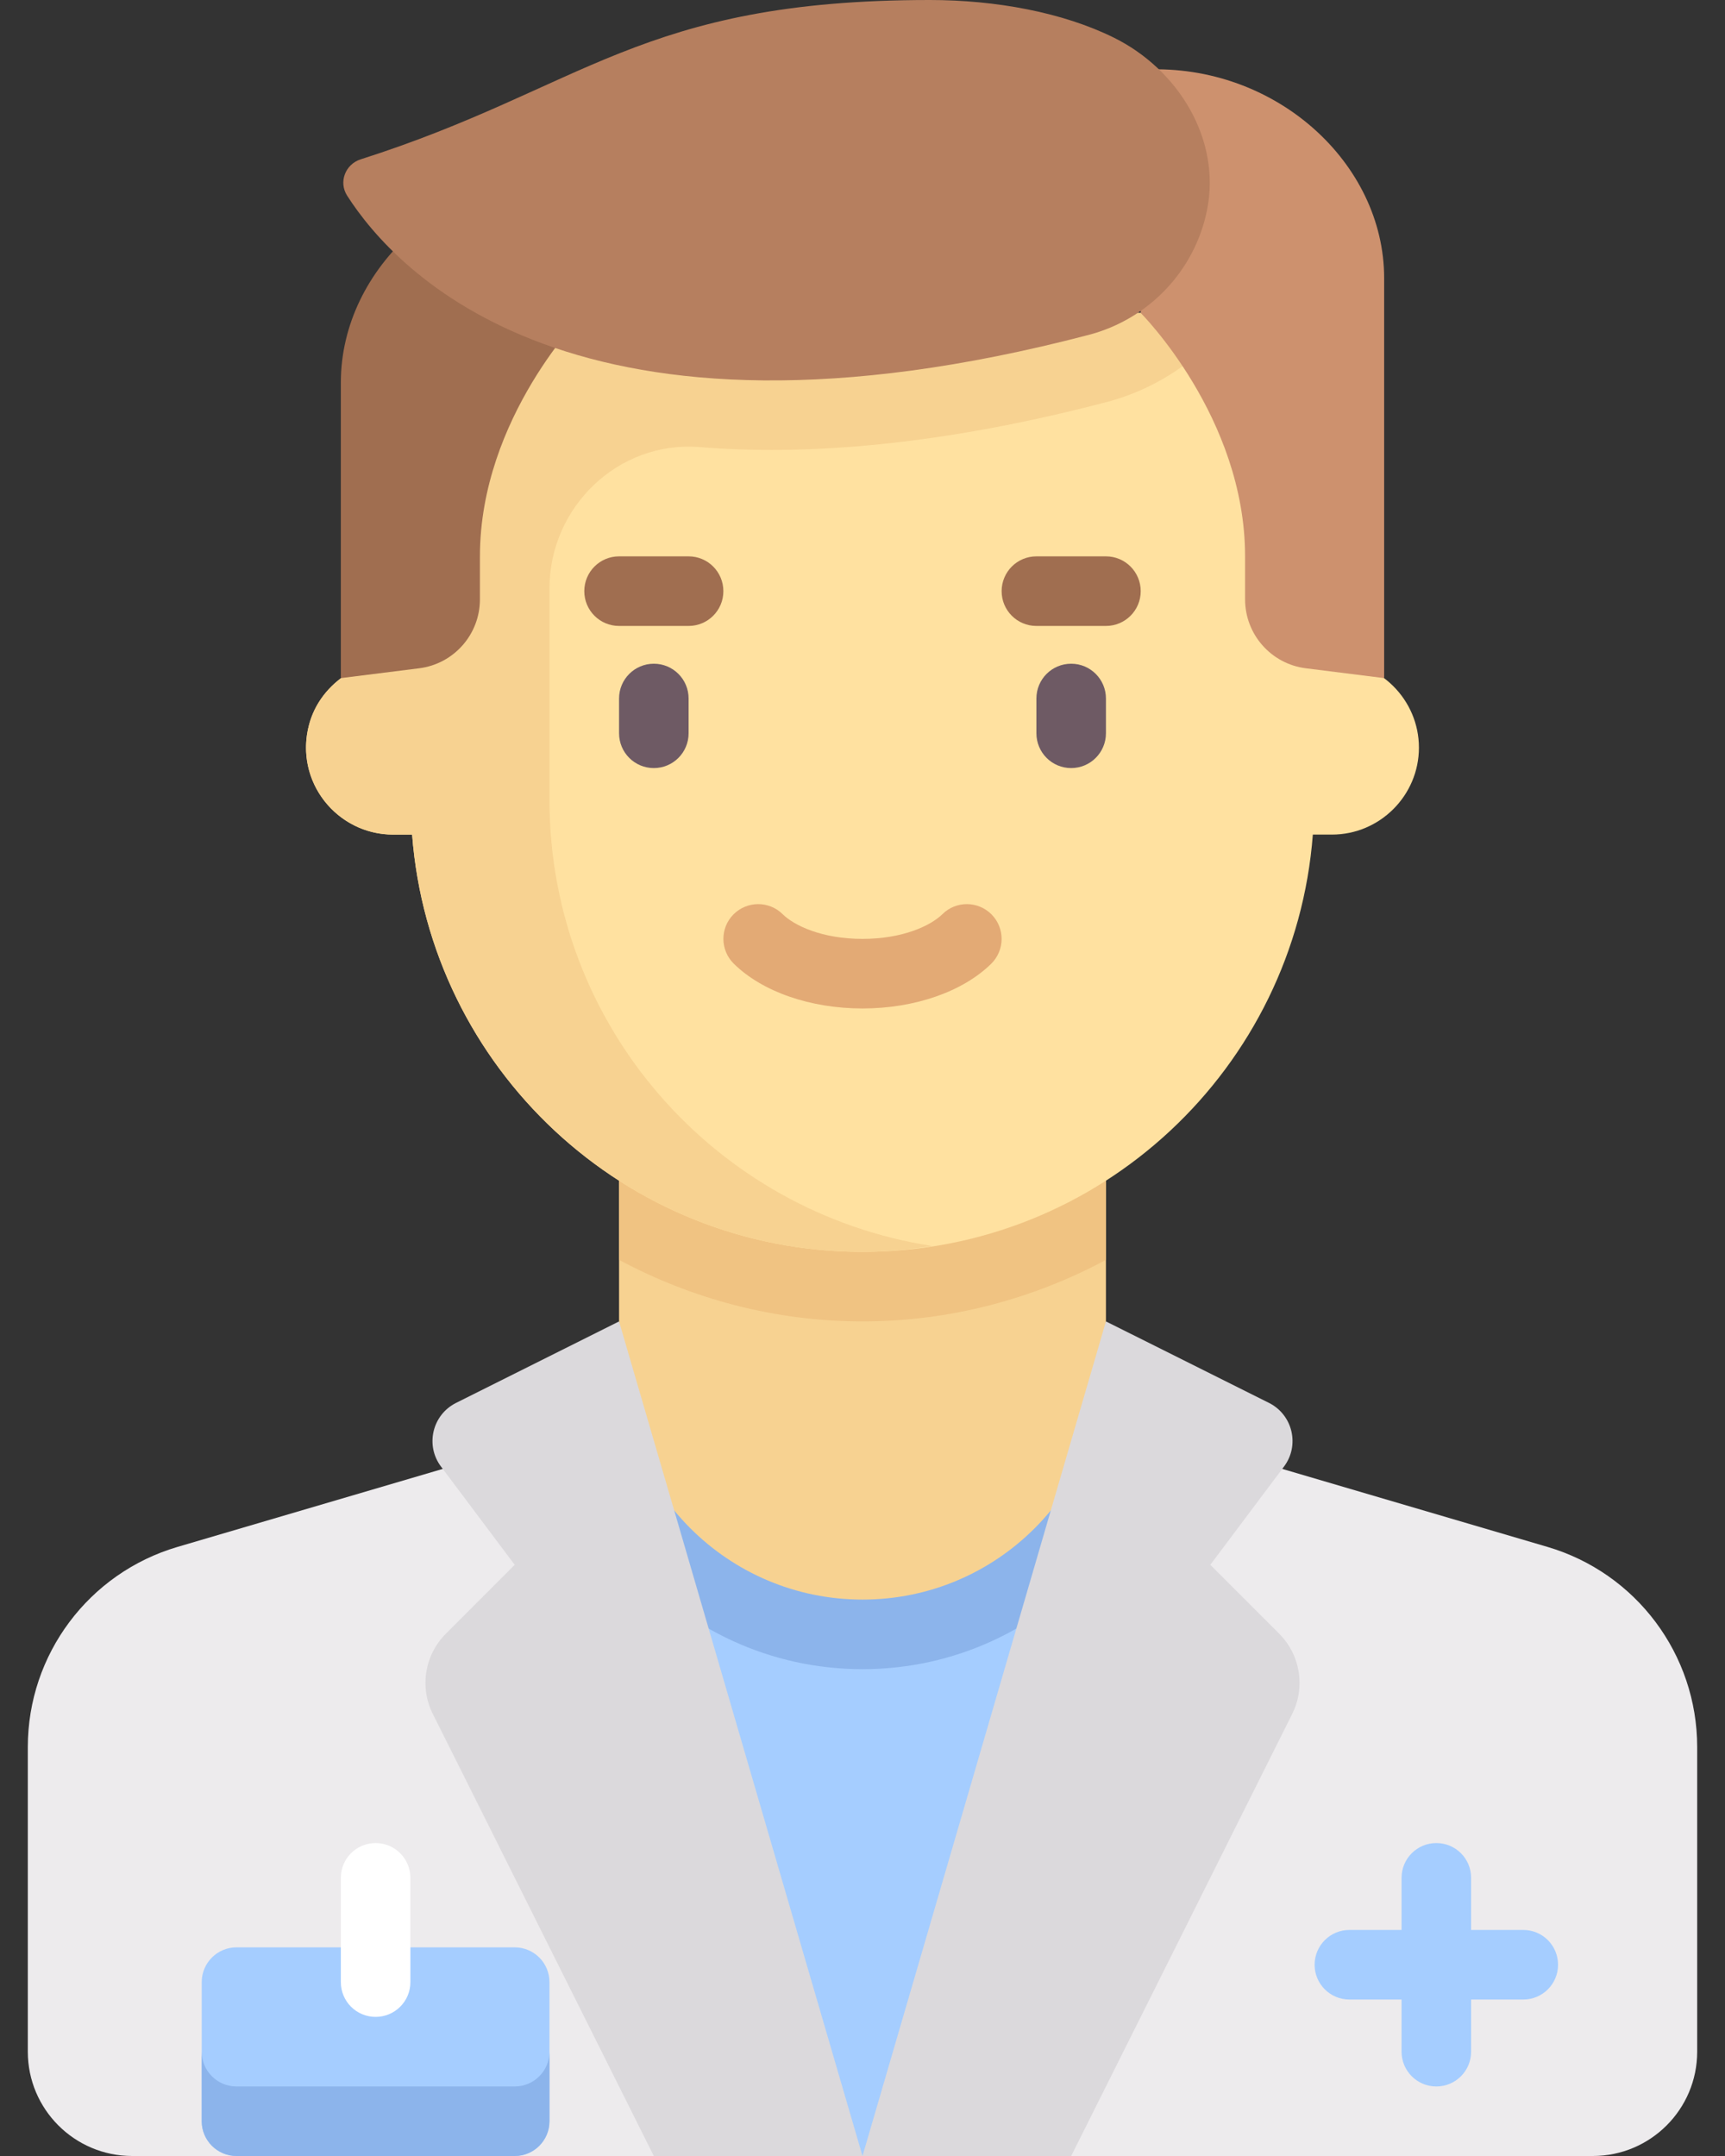 <svg width="32" height="40" viewBox="0 0 32 40" fill="none" xmlns="http://www.w3.org/2000/svg">
<rect x="0" y="0" width="32" height="40" fill="#333333" stroke="none"/>
<path d="M28.705 28.699L21.905 26.699H10.095L3.295 28.699C1.647 29.183 0.516 30.695 0.516 32.413V38.065C0.516 39.133 1.383 40 2.452 40H29.548C30.617 40 31.484 39.133 31.484 38.065V32.413C31.484 30.695 30.352 29.183 28.705 28.699Z" fill="#EDEBED"/>
<path d="M19.226 40H12.774L11.484 27.097H20.516L19.226 40Z" fill="#A5CDFF"/>
<path d="M11.484 27.097L11.677 29.028C12.74 30.216 14.28 30.968 16 30.968C17.72 30.968 19.26 30.216 20.323 29.028L20.516 27.097H11.484V27.097Z" fill="#8CB4EB"/>
<path d="M16 29.677C13.506 29.677 11.484 27.655 11.484 25.161V20.645H20.516V25.161C20.516 27.655 18.494 29.677 16 29.677Z" fill="#F7D291"/>
<path d="M11.484 23.375C12.839 24.099 14.376 24.516 16 24.516C17.624 24.516 19.161 24.099 20.516 23.375V20.645H11.484V23.375Z" fill="#F0C382"/>
<path d="M24.709 12.258H24.387V5.806H7.613V12.258H7.29C6.403 12.258 5.677 12.984 5.677 13.871C5.677 14.758 6.403 15.484 7.29 15.484H7.645C7.976 19.814 11.585 23.226 16 23.226C20.414 23.226 24.024 19.814 24.354 15.484H24.709C25.597 15.484 26.322 14.758 26.322 13.871C26.322 12.984 25.597 12.258 24.709 12.258Z" fill="#FFE1A0"/>
<path d="M12.129 14.25C11.772 14.25 11.484 13.961 11.484 13.604V12.959C11.484 12.603 11.773 12.314 12.129 12.314C12.486 12.314 12.774 12.603 12.774 12.959V13.604C12.774 13.961 12.486 14.25 12.129 14.25Z" fill="#6E5A64"/>
<path d="M19.871 14.25C19.514 14.25 19.226 13.961 19.226 13.604V12.959C19.226 12.603 19.514 12.314 19.871 12.314C20.227 12.314 20.516 12.603 20.516 12.959V13.604C20.516 13.961 20.227 14.25 19.871 14.25Z" fill="#6E5A64"/>
<path d="M12.774 11.613H11.484C11.127 11.613 10.839 11.324 10.839 10.968C10.839 10.611 11.127 10.322 11.484 10.322H12.774C13.131 10.322 13.419 10.611 13.419 10.968C13.419 11.324 13.131 11.613 12.774 11.613Z" fill="#A06E50"/>
<path d="M20.516 11.613H19.226C18.869 11.613 18.581 11.324 18.581 10.968C18.581 10.611 18.869 10.322 19.226 10.322H20.516C20.873 10.322 21.161 10.611 21.161 10.968C21.161 11.324 20.873 11.613 20.516 11.613Z" fill="#A06E50"/>
<path d="M7.613 5.806V12.258H7.347C6.612 12.258 5.926 12.724 5.736 13.433C5.448 14.506 6.26 15.484 7.29 15.484H7.645C7.976 19.814 11.585 23.226 16 23.226C16.441 23.226 16.872 23.183 17.294 23.117C13.274 22.497 10.193 19.032 10.193 14.839V10.918C10.193 9.404 11.473 8.171 12.982 8.295C13.405 8.33 13.848 8.348 14.314 8.348C16.185 8.348 18.274 8.05 20.523 7.461C21.506 7.204 22.351 6.605 22.928 5.806H7.613Z" fill="#F7D291"/>
<path d="M10.758 3.226L10.839 5.806C10.839 5.806 8.903 7.742 8.903 10.322V11.119C8.903 11.77 8.419 12.319 7.773 12.399L6.323 12.581V7.097C6.323 4.959 8.339 3.118 10.758 3.226Z" fill="#A06E50"/>
<path d="M23.73 30.31L22.452 29.032L23.819 27.209C24.115 26.815 23.981 26.249 23.541 26.028L20.516 24.516L16 40H19.871L23.971 31.799C24.22 31.303 24.122 30.703 23.73 30.31Z" fill="#DBD9DC"/>
<path d="M28.258 35.806H27.29V34.839C27.29 34.482 27.002 34.194 26.645 34.194C26.289 34.194 26 34.482 26 34.839V35.806H25.032C24.676 35.806 24.387 36.095 24.387 36.452C24.387 36.808 24.676 37.097 25.032 37.097H26V38.065C26 38.421 26.289 38.71 26.645 38.71C27.002 38.71 27.29 38.421 27.29 38.065V37.097H28.258C28.615 37.097 28.903 36.808 28.903 36.452C28.903 36.095 28.615 35.806 28.258 35.806Z" fill="#A5CDFF"/>
<path d="M21.242 1.29L21.161 5.806C21.161 5.806 23.097 7.742 23.097 10.322V11.119C23.097 11.77 23.581 12.319 24.227 12.399L25.677 12.581V5.161C25.677 3.023 23.661 1.183 21.242 1.29Z" fill="#CD916E"/>
<path d="M16 18.71C15.032 18.71 14.139 18.399 13.612 17.879C13.358 17.628 13.355 17.22 13.605 16.966C13.857 16.712 14.265 16.71 14.518 16.96C14.732 17.172 15.249 17.419 16 17.419C16.751 17.419 17.268 17.172 17.483 16.96C17.735 16.71 18.143 16.712 18.395 16.966C18.645 17.22 18.642 17.628 18.389 17.879C17.861 18.399 16.968 18.71 16 18.71Z" fill="#E3AA75"/>
<path d="M8.271 30.31L9.548 29.032L8.181 27.209C7.885 26.815 8.019 26.249 8.46 26.028L11.484 24.516L16 40H12.129L8.029 31.799C7.78 31.303 7.878 30.703 8.271 30.31Z" fill="#DBD9DC"/>
<path d="M17.25 0C11.867 0 10.836 1.636 6.691 2.956C6.406 3.047 6.278 3.377 6.439 3.629C7.338 5.036 10.686 8.703 20.197 6.213C21.31 5.921 22.167 5.023 22.392 3.894C22.654 2.586 21.859 1.291 20.664 0.699C19.715 0.229 18.47 0 17.25 0Z" fill="#B67F5F"/>
<path d="M9.548 40H4.387C4.031 40 3.742 39.711 3.742 39.355V36.774C3.742 36.418 4.031 36.129 4.387 36.129H9.548C9.905 36.129 10.193 36.418 10.193 36.774V39.355C10.193 39.711 9.905 40 9.548 40Z" fill="#A5CDFF"/>
<path d="M6.968 37.419C6.611 37.419 6.323 37.131 6.323 36.774V34.839C6.323 34.482 6.611 34.194 6.968 34.194C7.324 34.194 7.613 34.482 7.613 34.839V36.774C7.613 37.131 7.325 37.419 6.968 37.419Z" fill="white"/>
<path d="M9.548 38.71H4.387C4.031 38.71 3.742 38.421 3.742 38.065V39.355C3.742 39.711 4.031 40 4.387 40H9.548C9.905 40 10.193 39.711 10.193 39.355V38.065C10.193 38.421 9.905 38.71 9.548 38.71Z" fill="#8CB4EB"/>
</svg>
